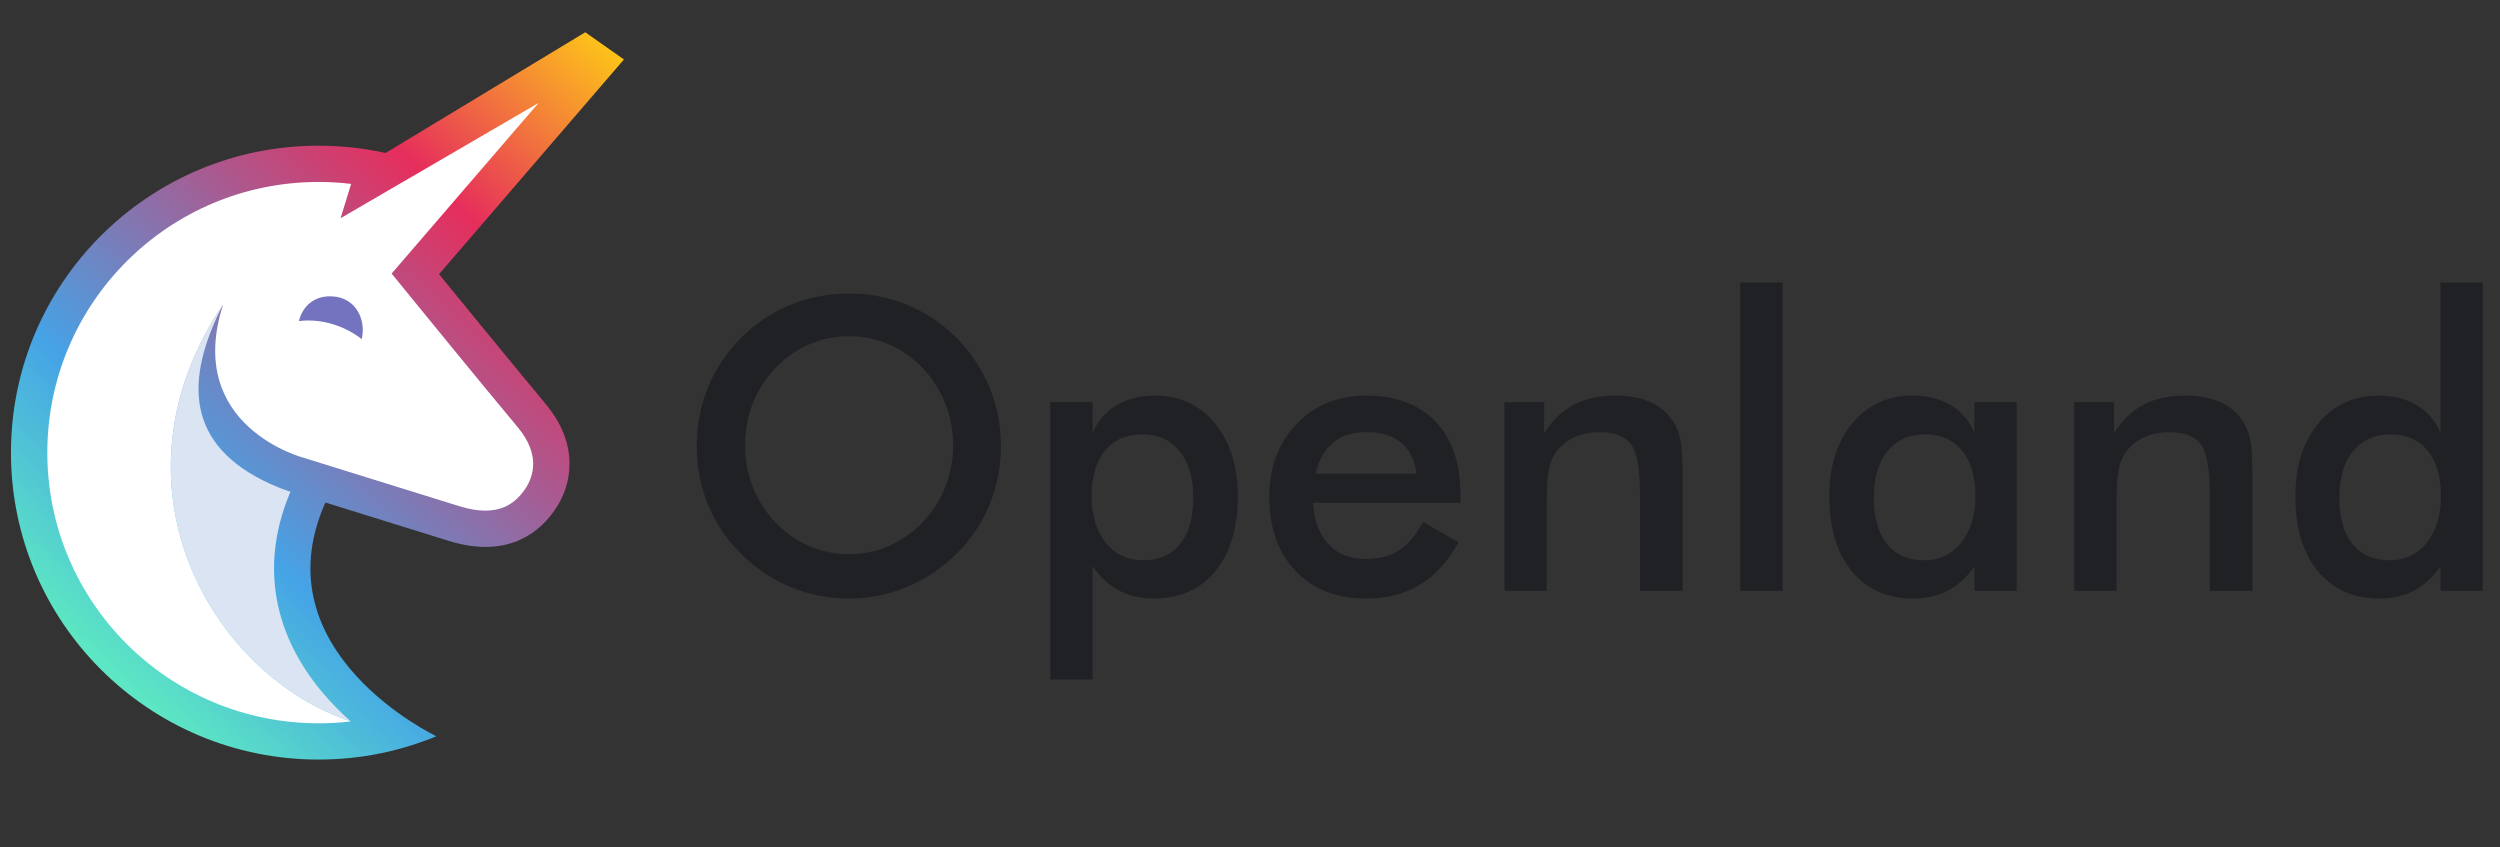 <svg width="180" height="61" viewBox="0 0 180 61" fill="none" xmlns="http://www.w3.org/2000/svg">
<rect x="0" y="0" width="180" height="61" fill="#333333" stroke="none"/>
<path fill-rule="evenodd" clip-rule="evenodd" d="M22.938 54.689C25.942 54.689 28.808 54.092 31.421 53.01C31.421 53.01 18.628 46.959 23.428 36.181C23.428 36.181 28.366 37.71 32.266 38.93C36.167 40.151 38.567 38.685 39.903 36.78C41.267 34.875 41.676 31.953 39.303 29.105C36.93 26.256 31.611 19.742 31.611 19.742L44.922 4.282L42.14 2.322L27.765 11.014C26.211 10.669 24.596 10.488 22.938 10.488C10.705 10.488 0.789 20.383 0.789 32.588C0.789 44.794 10.705 54.689 22.938 54.689Z" fill="url(#paint0_linear)"/>
<path fill-rule="evenodd" clip-rule="evenodd" d="M15.501 25.612C15.455 24.533 15.617 23.307 16.063 21.919C16.063 21.919 16.063 21.92 16.062 21.92C15.616 23.308 15.455 24.533 15.501 25.612ZM16.061 21.922C13.287 27.33 13.317 32.067 19.511 34.865C19.985 35.079 20.394 35.232 20.695 35.334C20.774 35.36 20.847 35.384 20.911 35.404C19.596 38.508 19.46 41.406 20.111 43.994C20.771 46.613 22.192 48.75 23.683 50.392C24.196 50.956 24.725 51.472 25.25 51.938C15.184 48.601 7.337 34.875 16.061 21.922Z" fill="#DAE4F2"/>
<path d="M22.937 13.101C12.151 13.101 3.407 21.826 3.407 32.589C3.407 43.352 12.151 52.077 22.937 52.077C23.761 52.077 24.459 52.039 25.256 51.941C15.186 48.606 7.335 34.875 16.064 21.92C13.227 30.738 21.903 32.974 21.903 32.974L33.049 36.438C34.551 36.908 35.53 36.796 36.157 36.57C36.8 36.338 37.33 35.893 37.758 35.282L37.765 35.272L37.772 35.262C38.163 34.715 38.399 34.049 38.386 33.344C38.374 32.666 38.131 31.785 37.289 30.775C34.232 27.105 31.218 23.398 28.197 19.698L38.774 7.413L24.519 15.714L25.283 13.24C24.515 13.148 23.732 13.101 22.937 13.101Z" fill="white"/>
<path fill-rule="evenodd" clip-rule="evenodd" d="M24.247 21.376C22.929 21.157 21.847 21.811 21.52 23.118C23.265 22.9 24.956 23.553 26.047 24.424C26.375 22.9 25.556 21.593 24.247 21.376Z" fill="#7373BF"/>
<path opacity="0.7" fill-rule="evenodd" clip-rule="evenodd" d="M68.626 32.069C68.626 31.01 68.437 30.003 68.059 29.048C67.68 28.094 67.136 27.244 66.426 26.5C65.735 25.765 64.934 25.199 64.023 24.803C63.113 24.407 62.153 24.209 61.144 24.209C60.135 24.209 59.175 24.404 58.264 24.796C57.354 25.187 56.543 25.755 55.833 26.5C55.123 27.235 54.582 28.079 54.208 29.034C53.834 29.988 53.648 31 53.648 32.069C53.648 33.129 53.834 34.131 54.208 35.076C54.582 36.021 55.123 36.866 55.833 37.611C56.543 38.355 57.351 38.923 58.257 39.314C59.163 39.706 60.126 39.901 61.144 39.901C62.143 39.901 63.094 39.706 63.995 39.314C64.897 38.923 65.707 38.355 66.426 37.611C67.136 36.866 67.68 36.019 68.059 35.069C68.437 34.119 68.626 33.119 68.626 32.069ZM72.068 32.113C72.068 33.6 71.795 35.006 71.249 36.331C70.704 37.656 69.908 38.838 68.864 39.877C67.809 40.916 66.62 41.712 65.295 42.264C63.97 42.817 62.58 43.094 61.125 43.094C59.651 43.094 58.244 42.815 56.905 42.257C55.566 41.7 54.384 40.906 53.358 39.877C52.313 38.838 51.52 37.66 50.979 36.345C50.438 35.03 50.167 33.619 50.167 32.113C50.167 30.616 50.438 29.206 50.979 27.881C51.52 26.556 52.313 25.369 53.358 24.32C54.403 23.282 55.587 22.49 56.912 21.947C58.237 21.404 59.641 21.132 61.125 21.132C62.599 21.132 63.996 21.404 65.316 21.947C66.636 22.49 67.819 23.282 68.864 24.32C69.908 25.379 70.704 26.572 71.249 27.902C71.795 29.232 72.068 30.635 72.068 32.113ZM78.599 35.723C78.599 37.124 78.941 38.244 79.623 39.082C80.306 39.921 81.204 40.34 82.319 40.34C83.461 40.34 84.346 39.95 84.972 39.168C85.599 38.387 85.913 37.276 85.913 35.837C85.913 34.407 85.585 33.29 84.931 32.484C84.276 31.679 83.377 31.276 82.235 31.276C81.093 31.276 80.201 31.667 79.561 32.449C78.92 33.23 78.599 34.322 78.599 35.723ZM75.627 48.926V28.955H78.671V31.175C79.026 30.316 79.594 29.652 80.375 29.184C81.155 28.716 82.088 28.482 83.173 28.482C84.94 28.482 86.373 29.148 87.472 30.481C88.57 31.813 89.12 33.563 89.12 35.731C89.12 38.014 88.58 39.812 87.5 41.125C86.42 42.439 84.94 43.095 83.061 43.095C82.126 43.095 81.296 42.904 80.571 42.522C79.846 42.14 79.213 41.558 78.671 40.774V48.926H75.627ZM105.155 36.205H94.539C94.614 37.475 94.983 38.466 95.646 39.178C96.308 39.889 97.191 40.245 98.293 40.245C99.273 40.245 100.09 40.035 100.743 39.615C101.397 39.194 101.966 38.516 102.452 37.58L105.015 39.042C104.268 40.408 103.343 41.425 102.242 42.093C101.14 42.762 99.847 43.096 98.362 43.096C96.234 43.096 94.539 42.433 93.279 41.105C92.019 39.777 91.388 38.005 91.388 35.789C91.388 33.659 92.04 31.909 93.342 30.538C94.644 29.167 96.318 28.482 98.362 28.482C100.501 28.482 102.167 29.108 103.362 30.359C104.557 31.61 105.155 33.363 105.155 35.617V36.205ZM101.987 34.111C101.865 33.137 101.501 32.394 100.893 31.883C100.286 31.372 99.454 31.116 98.398 31.116C97.399 31.116 96.595 31.365 95.988 31.861C95.38 32.358 94.955 33.108 94.712 34.111H101.987ZM108.322 42.538V28.955H111.182V31.176C111.79 30.239 112.505 29.557 113.327 29.127C114.15 28.697 115.15 28.482 116.327 28.482C117.318 28.482 118.162 28.642 118.858 28.962C119.554 29.282 120.099 29.757 120.491 30.388C120.725 30.76 120.893 31.195 120.996 31.691C121.099 32.188 121.15 33.057 121.15 34.299V42.538H118.08V35.56C118.08 33.774 117.867 32.587 117.442 31.999C117.017 31.412 116.262 31.118 115.178 31.118C114.467 31.118 113.834 31.252 113.278 31.52C112.722 31.787 112.285 32.164 111.967 32.651C111.743 32.976 111.586 33.394 111.498 33.905C111.409 34.416 111.364 35.23 111.364 36.348V42.538H108.322ZM125.296 42.537V20.336H128.346V42.537H125.296ZM145.202 42.538H142.159V40.775C141.616 41.559 140.983 42.141 140.258 42.523C139.534 42.906 138.704 43.096 137.769 43.096C135.889 43.096 134.41 42.44 133.33 41.126C132.25 39.813 131.71 38.015 131.71 35.732C131.71 33.564 132.261 31.813 133.365 30.481C134.468 29.148 135.908 28.482 137.685 28.482C138.769 28.482 139.697 28.714 140.469 29.177C141.24 29.64 141.803 30.306 142.159 31.176V28.955H145.202V42.538ZM142.23 35.723C142.23 34.322 141.912 33.23 141.274 32.449C140.637 31.667 139.746 31.276 138.601 31.276C137.457 31.276 136.557 31.679 135.901 32.484C135.245 33.29 134.917 34.407 134.917 35.837C134.917 37.276 135.233 38.387 135.866 39.168C136.499 39.95 137.392 40.34 138.546 40.34C139.634 40.34 140.521 39.916 141.204 39.068C141.888 38.22 142.23 37.105 142.23 35.723ZM149.348 42.538V28.955H152.208V31.176C152.815 30.239 153.53 29.557 154.353 29.127C155.175 28.697 156.175 28.482 157.353 28.482C158.344 28.482 159.187 28.642 159.884 28.962C160.58 29.282 161.124 29.757 161.517 30.388C161.75 30.76 161.919 31.195 162.022 31.691C162.124 32.188 162.176 33.057 162.176 34.299V42.538H159.105V35.56C159.105 33.774 158.893 32.587 158.468 31.999C158.042 31.412 157.288 31.118 156.203 31.118C155.493 31.118 154.86 31.252 154.304 31.52C153.748 31.787 153.311 32.164 152.993 32.651C152.769 32.976 152.612 33.394 152.523 33.905C152.435 34.416 152.39 35.23 152.39 36.348V42.538H149.348ZM175.747 35.723C175.747 34.322 175.428 33.23 174.791 32.449C174.153 31.667 173.262 31.276 172.118 31.276C170.973 31.276 170.073 31.679 169.417 32.484C168.761 33.29 168.433 34.407 168.433 35.837C168.433 37.276 168.75 38.387 169.382 39.168C170.015 39.95 170.908 40.34 172.062 40.34C173.16 40.34 174.049 39.919 174.728 39.075C175.407 38.232 175.747 37.114 175.747 35.723ZM175.715 20.336H178.758V42.538H175.715V40.776C175.173 41.559 174.539 42.141 173.814 42.523C173.09 42.905 172.26 43.096 171.325 43.096C169.445 43.096 167.966 42.44 166.886 41.127C165.806 39.814 165.266 38.016 165.266 35.734C165.266 33.566 165.817 31.816 166.921 30.484C168.024 29.152 169.464 28.486 171.241 28.486C172.325 28.486 173.253 28.718 174.025 29.181C174.796 29.644 175.36 30.31 175.715 31.179V20.336Z" fill="#171A1F"/>
<defs>
<linearGradient id="paint0_linear" x1="44.921" y1="4.108" x2="5.453" y2="45.656" gradientUnits="userSpaceOnUse">
<stop stop-color="#FEC519"/>
<stop offset="0.279" stop-color="#E62E5C"/>
<stop offset="0.761" stop-color="#45A3E6"/>
<stop offset="1" stop-color="#5CE6C3"/>
</linearGradient>
</defs>
</svg>
